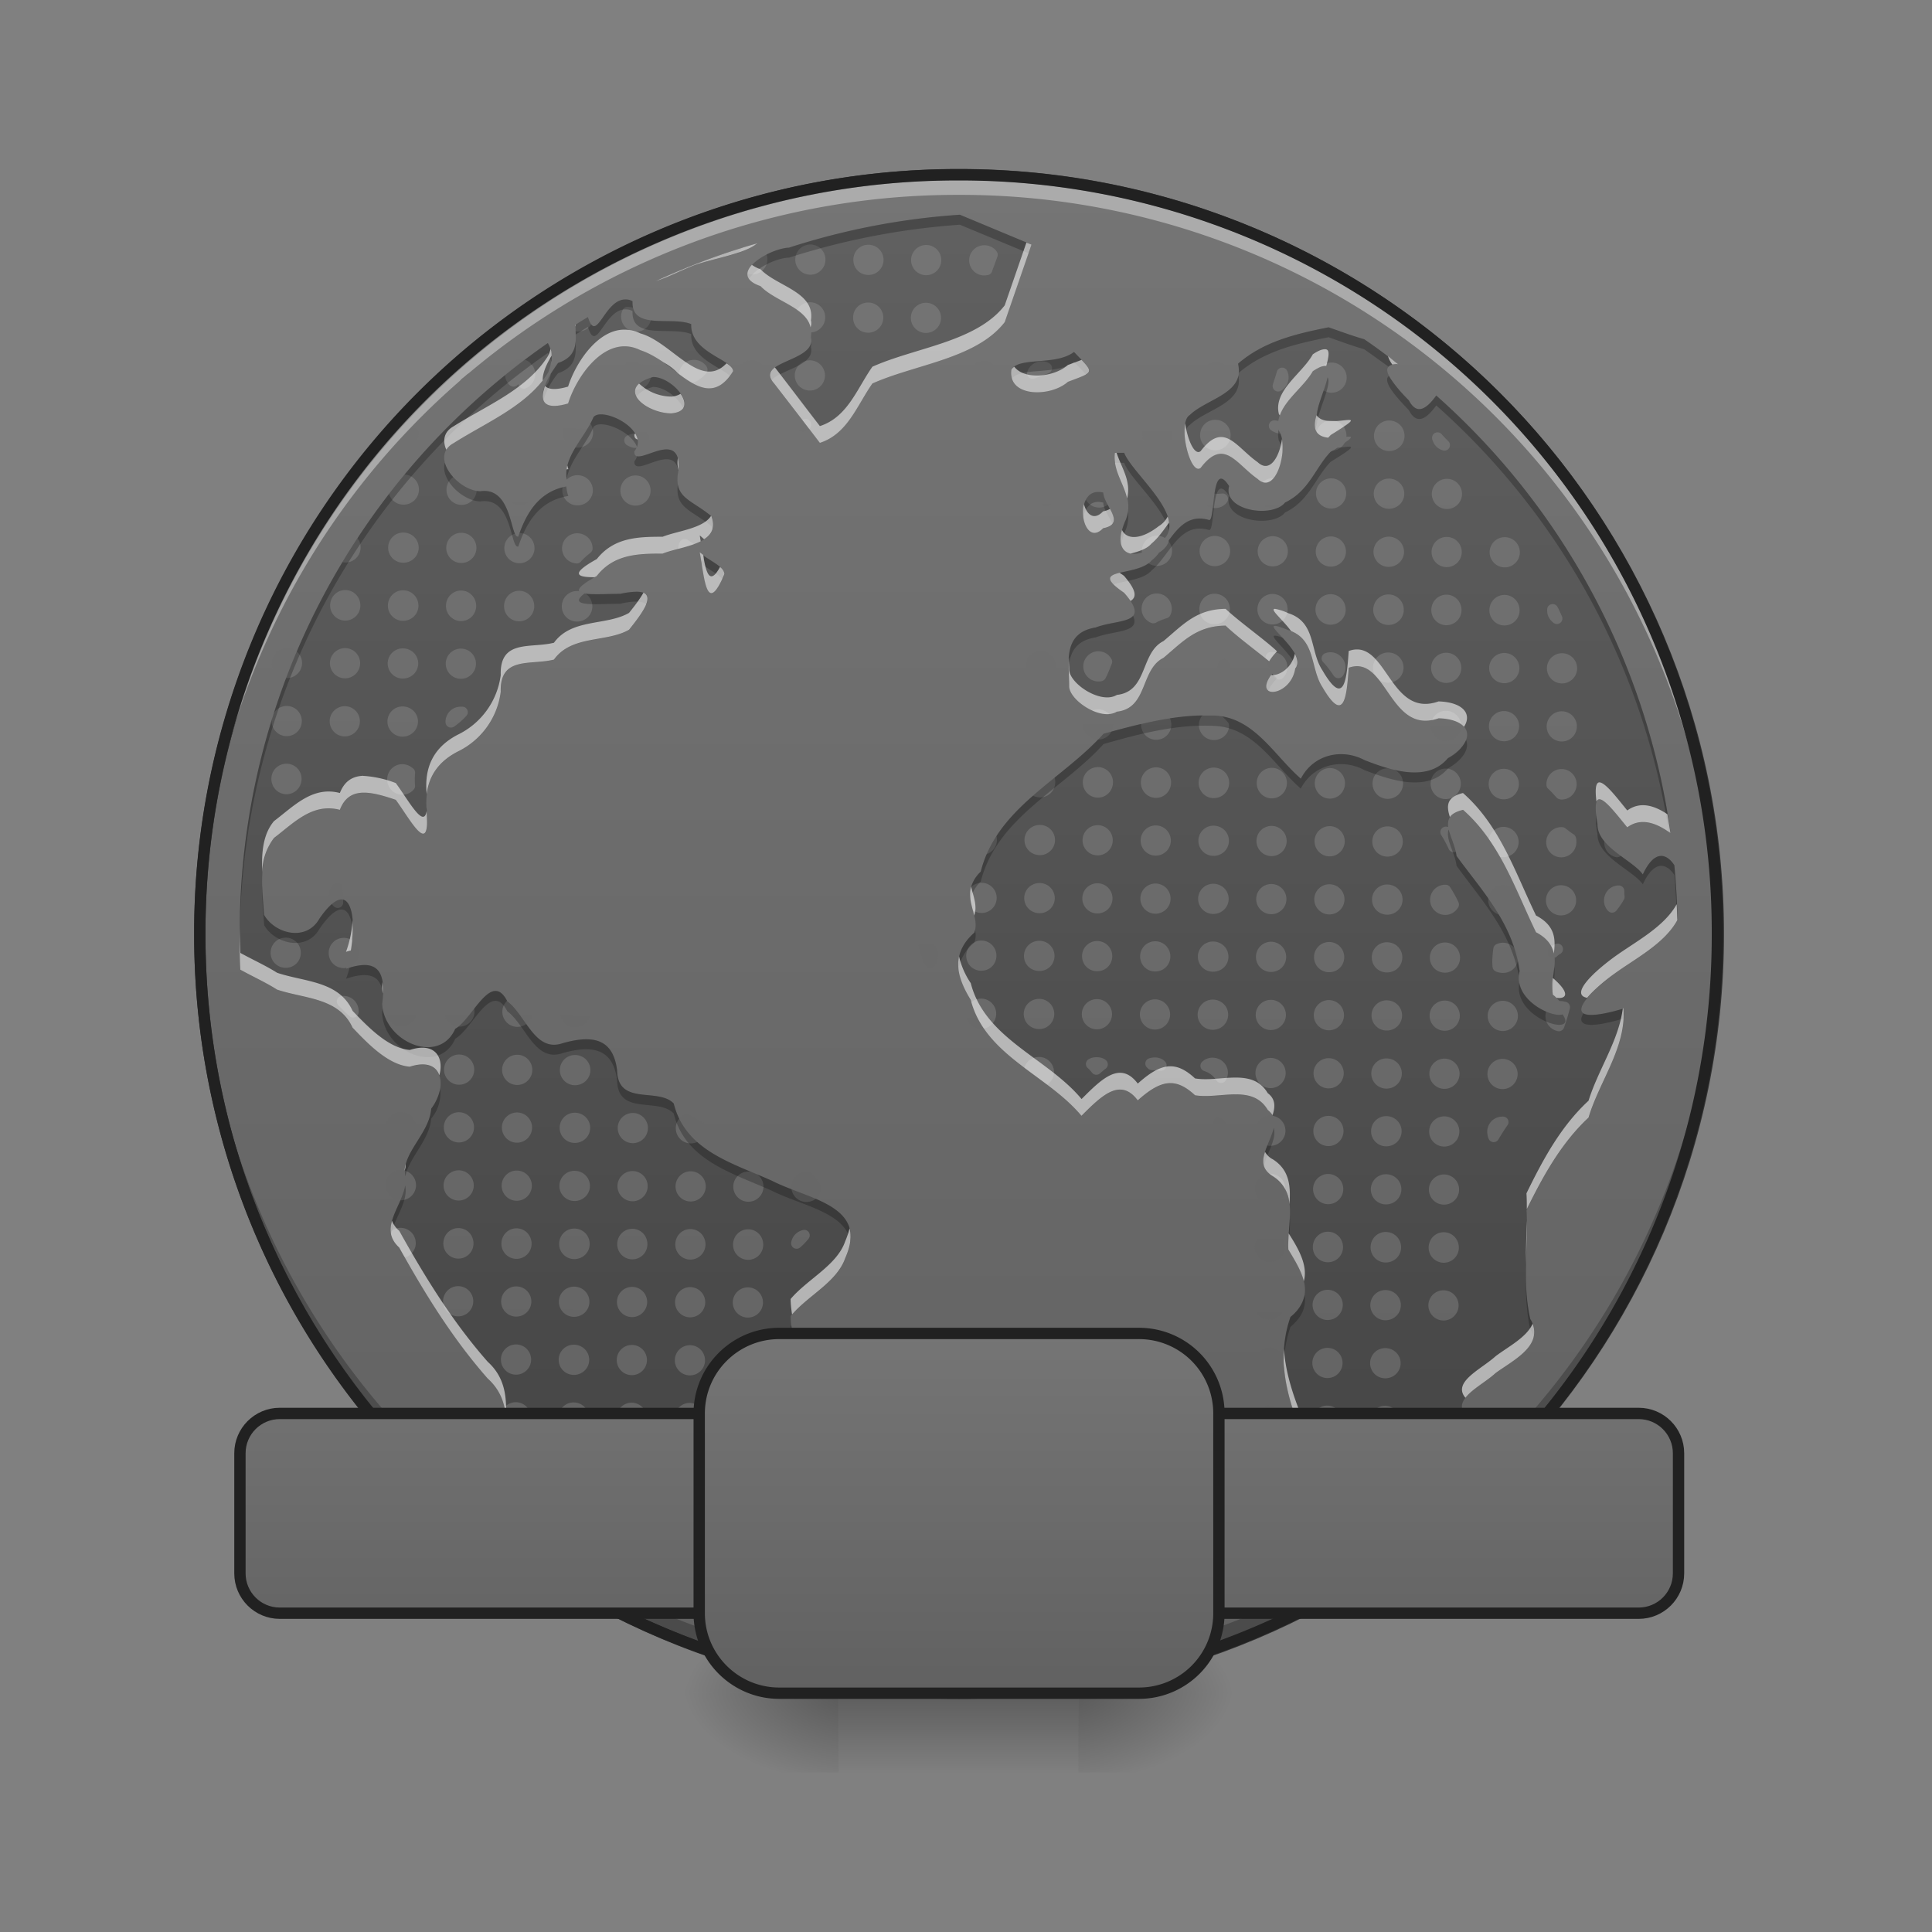 <svg xmlns="http://www.w3.org/2000/svg" xmlns:xlink="http://www.w3.org/1999/xlink" width="22pt" height="22pt" viewBox="0 0 22 22"><rect x="0" y="0" width="22" height="22" fill="#808080" stroke="none"/><defs><linearGradient id="e" gradientUnits="userSpaceOnUse" x1="254" y1="-168.667" x2="254" y2="233.5"><stop offset="0" stop-color="#757575"/><stop offset="1" stop-color="#616161"/></linearGradient><linearGradient id="b" gradientUnits="userSpaceOnUse" x1="255.634" y1="-173.526" x2="255.634" y2="233.754" gradientTransform="matrix(.042 0 0 .042 .068 9.354)"><stop offset="0" stop-color="#616161"/><stop offset="1" stop-color="#424242"/></linearGradient><clipPath id="a"><path d="M0 0h22v22H0z"/></clipPath><g id="f" clip-path="url(#a)"><path d="M10.93 2.445a8.048 8.048 0 0 0-1.946.375c-.226.008-.718.301-.324.438.188.195.625.258.574.582.07.281-.66.27-.418.527.172.223.348.45.52.676.316-.102.422-.426.598-.676.488-.219 1.183-.281 1.507-.699l.305-.883-.816-.34zm-2.305.325a7.881 7.881 0 0 0-1.156.43c.125-.036.246-.102.383-.157.175-.086.632-.14.773-.273zm-1.504.64c-.242 0-.328.52-.426.2-.05.03-.097.058-.144.09.008.175.039.35-.196.433-.175.226-.328.594.114.46.105-.331.441-.796.824-.605.383.106.742.75 1.055.239 0-.133-.489-.211-.477-.536-.219-.093-.684.075-.668-.261a.159.159 0 0 0-.082-.02zm8.008.317c-.371.074-.738.16-1.031.414.082.34-.356.398-.551.586-.14.082.004.699.125.601.265-.348.402-.047.648.125.22.203.36-.383.242-.547-.066-.265.266-.46.387-.68.367-.238.059.301.047.489-.187.555.824.015.156.43-.175.18-.242.445-.52.578-.144.18-.71.093-.636-.188-.207-.324-.156.39-.226.387-.34-.102-.442.281-.657.46-.168.192-.746.075-.312.368.316.363-.063.297-.324.395-.372.062-.309.382-.301.675.008.16.363.395.543.285.355-.039.265-.48.531-.613.223-.187.375-.363.707-.367.152.145.461.363.586.484-.348.375.156.344.207.004.168-.191-.563-.633-.078-.437.316.105.242.43.387.648.25.43.277.11.3-.219.434-.156.461.774 1.024.575.387.008.433.261.105.453-.234.281-.656.137-.949.023-.262-.14-.586-.062-.726.211-.31-.27-.528-.695-.981-.719-.426-.02-.855.094-1.266.207-.468.524-1.214.84-1.398 1.57-.27.27.008.481-.074.696-.262.23-.207.492-.04.766.165.636.872.851 1.262 1.32.227-.227.442-.441.641-.176.262-.234.43-.265.652-.058.282.047.653-.13.829.168.257.191-.266.566.058.754.3.19.156.543.176.835.168.266.312.528.023.766-.258.727.188 1.406.446 2.066.035.176.082.348.105.524a8.055 8.055 0 0 0 1.625-1.328.278.278 0 0 0-.07-.059c-.38-.222.039-.39.23-.562.2-.153.57-.317.395-.617-.094-.403-.02-.829-.043-1.239.187-.383.39-.758.707-1.054.125-.418.43-.797.398-1.243-.734.22-.511-.093-.105-.394.242-.176.574-.344.719-.613a8.375 8.375 0 0 0-.036-.625c-.093-.141-.23-.172-.359.105-.117-.164-.523-.316-.516-.574-.09-.516.141-.207.34.039.16-.117.336-.047.492.066a8.164 8.164 0 0 0-2.668-4.984c-.105.144-.218.234-.312.055-.203-.215-.371-.414-.121-.41a6.551 6.551 0 0 0-.387-.286c-.137-.039-.273-.09-.406-.136zm-8.89.18a8.155 8.155 0 0 0-3.509 6.726c0 .137 0 .277.008.41.14.078.29.145.418.227.313.105.703.09.86.433.171.18.406.426.652.445.379-.12.434.223.242.477-.02.281-.332.504-.297.75.07.277-.347.582-.066.832.293.527.61 1.04 1.008 1.492.25.219.218.52.191.817-.098.316.2.5.36.726-.004.008-.004.012-.008.016.425.312.886.582 1.37.808a.43.43 0 0 1 .356-.195c.223-.156.27-.508.426-.742-.004-.25-.164-.484.094-.758.207-.148.562-.101.636-.441.235-.266.02-.63.024-.946.191-.226.527-.382.621-.656.273-.601-.422-.672-.836-.883-.453-.203-.984-.343-1.117-.879-.176-.187-.637.032-.645-.379-.047-.378-.3-.398-.62-.308-.317.11-.419-.32-.63-.477-.183-.359-.394.2-.593.313-.184.418-.809.152-.832-.285.046-.348-.032-.528-.41-.399.144-.383.113-1.172-.305-.57-.149.266-.508.172-.63-.043-.019-.281-.073-.652.114-.875.227-.172.438-.402.75-.32.102-.266.34-.215.637-.114.172.235.394.664.351.125-.03-.312.086-.543.371-.683a.878.878 0 0 0 .473-.672c-.012-.41.34-.3.606-.367.203-.282.597-.192.855-.34.219-.274.375-.512-.101-.41-.293 0-.735.054-.266-.203.195-.247.465-.254.75-.254.215-.086.676-.11.555-.426-.247-.203-.446-.207-.372-.543.016-.484-.515.02-.507-.195.187-.246-.364-.516-.465-.391-.106.258-.395.484-.285.785-.32.05-.473.285-.57.574-.094.032-.063-.57-.434-.515-.258-.004-.582-.395-.305-.547.375-.238.84-.422 1.078-.805.055-.137.047-.25-.004-.336zm5.991.1c-.207.161-.628.052-.714.204-.04.316.449.312.644.137.317-.118.305-.094.07-.34zm-4.793.286c-.44.129-.082.418.208.414.343-.027.023-.414-.207-.414zm5.364.863h-.106c-.03.282.239.457.125.762-.175.387.075.504.375.266.399-.247-.3-.782-.394-1.028zm-.301.446c-.281.007-.168.656.063.414.265-.047.011-.254 0-.407-.024-.007-.043-.007-.063-.007zm-4.531.687c.054.285.074.738.281.25 0-.094-.207-.168-.281-.25zM2.387 9.215zm14.273.008c.422.37.594.902.832 1.394.356.184.145.469.192.711.496.43-.5.2-.38-.27-.077-.55-.429-.913-.718-1.312-.023-.207-.246-.45.074-.523zM6.254 17.918c.05.035.11.07.172.105-.059-.035-.117-.07-.172-.105zm0 0" fill="url(#b)"/></g><linearGradient id="g" gradientUnits="userSpaceOnUse" x1="880" y1="175.118" x2="880" y2="1695.118"><stop offset="0" stop-color="#757575"/><stop offset="1" stop-color="#616161"/></linearGradient><linearGradient id="h" gradientUnits="userSpaceOnUse" x1="1000" y1="1695.118" x2="1000" y2="175.118"><stop offset="0" stop-color="#616161"/><stop offset="1" stop-color="#757575"/></linearGradient><clipPath id="c"><path d="M0 0h22v22H0z"/></clipPath><g id="i" clip-path="url(#c)"><path d="M10.93 2.445a8.048 8.048 0 0 0-1.946.375c-.187.008-.554.207-.453.356.067-.121.309-.239.453-.242a8.24 8.24 0 0 1 1.946-.375l.78.324c.013-.031.024-.067.036-.098l-.816-.34zm-2.305.325a7.881 7.881 0 0 0-1.156.43c.125-.036.246-.102.383-.157.175-.086.632-.14.773-.273zm-1.504.64c-.242 0-.328.52-.426.2-.05.03-.097.058-.144.09.004.034.004.073.004.109.047-.028.093-.059.14-.086.098.32.184-.2.426-.2.027 0 .055.004.082.02-.016.336.45.168.668.262-.012.273.332.37.441.476.012-.02.024-.035.036-.054 0-.133-.489-.211-.477-.536-.219-.093-.684.075-.668-.261a.159.159 0 0 0-.082-.02zm8.008.317c-.371.074-.738.16-1.031.414.007.039.011.074.007.105.293-.25.657-.332 1.024-.406.133.047.27.098.406.137.094.066.184.132.277.199.016-.02.051-.031.11-.028a6.551 6.551 0 0 0-.387-.285c-.137-.039-.273-.09-.406-.136zm-8.574.16c-.008.105-.047.195-.2.246-.027.039-.054.082-.082.12a.632.632 0 0 1-.03.106c-.016.024-.032.047-.052.07a.244.244 0 0 0-.003.13.892.892 0 0 1 .167-.309c.204-.07.207-.21.2-.363zm2.683.004c-.023.218-.582.234-.449.437.098-.117.496-.164.445-.375.004-.023.004-.043.004-.062zm-3 .015a8.155 8.155 0 0 0-3.508 6.727v.062A8.159 8.159 0 0 1 6.238 4.02a.31.31 0 0 1 .04.105.331.331 0 0 0-.04-.219zm5.992.102c-.207.16-.628.05-.714.203a.212.212 0 0 0 .007.101c.102-.136.504-.035.707-.19.06.062.106.108.137.144.078-.047.024-.09-.137-.258zm1.872.27c-.047.222-.391.288-.555.449-.05.03-.067.128-.055.238.004-.059.024-.106.055-.125.191-.184.613-.242.555-.563zm1.714.003c-.074.059.063.219.227.39.094.18.207.09.312-.054a8.17 8.17 0 0 1 2.649 4.856.069.069 0 0 0 .02.015 8.164 8.164 0 0 0-2.669-4.984c-.105.144-.218.234-.312.055a1.387 1.387 0 0 1-.227-.278zm-8.379.012c-.195.055-.234.144-.19.227.026-.043.085-.086.19-.114.133 0 .293.13.344.242.074-.117-.164-.355-.343-.355zm7.68.004c-.027.129-.117.32-.12.418-.028.078-.032.133-.017.172.004-.02.008-.04.016-.059.008-.137.176-.46.121-.531zm-8.262.422c-.043-.004-.078.008-.097.031-.098.234-.344.445-.305.707.031-.21.223-.394.305-.594.078-.097.43.047.496.227.066-.184-.227-.363-.399-.371zm7.704.172a.288.288 0 0 0 .004.129.252.252 0 0 1 .039.128c.011-.097 0-.191-.04-.242 0-.004 0-.008-.003-.015zm.804.195c-.027 0-.078.008-.133.012-.023.015-.046.03-.078.047-.175.18-.242.445-.52.578-.144.18-.71.093-.636-.188-.207-.324-.156.39-.226.387-.223-.067-.344.07-.457.226-.012.055-.047.102-.114.145a.473.473 0 0 1-.086.09c-.144.168-.61.097-.43.273.098-.043.333-.047.43-.16.215-.18.317-.562.657-.46.07.003.02-.712.226-.388-.074.282.492.368.637.188.277-.133.344-.399.52-.578.23-.14.261-.172.21-.172zm-7.765.031c-.118-.004-.274.094-.344.078a.144.144 0 0 1-.031.059c-.004.2.449-.223.5.105.004-.007.004-.015.007-.023.004-.168-.054-.215-.132-.219zm5.203.04h-.106a.549.549 0 0 0 0 .113h.106c.066.18.453.507.508.77.07-.27-.43-.677-.508-.884zm-7.735.113c-.058.18.192.433.403.44.37-.058.34.544.433.513.098-.29.25-.524.57-.575a.393.393 0 0 1-.023-.109c-.304.059-.449.285-.547.57-.093.032-.062-.57-.433-.515-.168-.004-.36-.168-.403-.324zm2.653.246c-.035.27.152.289.383.476l.011.035a.224.224 0 0 0-.011-.148c-.192-.16-.356-.195-.383-.363zm4.781.086c-.137.003-.18.16-.164.289.016-.09.066-.172.164-.176.02 0 .04.004.063.008.003.078.074.168.105.246.066-.082-.098-.239-.105-.36-.024-.007-.043-.007-.063-.007zm.344.226a.437.437 0 0 1-.024.09c-.054.117-.066.21-.05.277a.697.697 0 0 1 .05-.164.42.42 0 0 0 .024-.203zm-4.875.461l.023.133c.067.058.184.113.235.172a.765.765 0 0 0 .023-.055c0-.094-.207-.168-.281-.25zm-.727.45a.904.904 0 0 0-.18.023c-.14 0-.312.011-.406-.004-.21.16.153.117.407.117.171-.04.261-.027.296.008.036-.09.016-.145-.117-.145zm5.66.273c-.058.074-.265.07-.425.133-.29.046-.317.257-.309.484.008-.18.066-.332.309-.371.218-.082.515-.051.425-.246zm1.618.226c-.082 0 .18.196.242.356.054-.09-.063-.23-.157-.332a.315.315 0 0 0-.085-.024zm-.032.434c-.074.101-.078.164-.047.191a.511.511 0 0 1 .102-.14l-.055-.051zm-.773.476c-.387 0-.777.106-1.149.207-.468.524-1.214.84-1.398 1.57a.362.362 0 0 0-.117.321.39.39 0 0 1 .117-.207c.184-.73.93-1.047 1.398-1.566.41-.118.84-.23 1.266-.207.453.023.672.445.98.714.141-.273.465-.351.727-.21.293.113.715.257.95-.02.179-.105.245-.23.206-.324a.435.435 0 0 1-.207.207c-.234.281-.656.137-.949.023-.262-.14-.586-.062-.726.211-.31-.27-.528-.695-.981-.719h-.117zm-8.86 1.047c0 .047 0 .098.004.153a.24.24 0 0 1 .004.05.803.803 0 0 0-.004-.164c0-.011 0-.027-.004-.039zm-2.468.02zm15.789.05a.747.747 0 0 0 .015.231c-.007.258.399.41.516.574.129-.277.266-.246.36-.105.015.172.023.344.03.52 0-.005 0-.005.005-.008a8.375 8.375 0 0 0-.036-.625c-.093-.141-.23-.172-.359.105-.117-.164-.523-.316-.516-.574-.007-.043-.015-.082-.015-.117zm-1.68.18c-.039.11.074.27.09.414.277.383.613.739.71 1.254 0-.015.005-.035.009-.054-.078-.551-.43-.914-.72-1.313-.01-.098-.065-.207-.089-.3zm-13.508.64c-.008.153.012.31.02.45.12.211.48.305.629.043.258-.375.367-.215.383.05.011-.327-.09-.589-.383-.167-.149.266-.508.172-.63-.043-.007-.102-.019-.215-.019-.332zm8.114.5a.114.114 0 0 1-.008.036c-.149.133-.196.274-.18.418a.505.505 0 0 1 .18-.305c.02-.05.02-.097.008-.148zm-6.954.403a.62.62 0 0 0-.168.032 1.169 1.169 0 0 1-.039.125c.29-.098.403-.016.418.183.016-.21-.039-.34-.21-.34zm13.551.016c-.008.098-.031.195-.02.289.009-.098.032-.195.02-.29zm-.398.187c-.078.41.687.63.492.36-.11.035-.445-.114-.492-.36zm-11.656.094c-.149-.004-.31.344-.461.43-.176.398-.754.176-.829-.23 0 .019-.003.038-.003.058.023.437.648.703.832.285.199-.113.41-.672.593-.312.211.156.313.586.63.476.32-.09.573-.066.62.309.008.41.47.191.645.379.133.535.664.675 1.117.879.332.168.844.246.895.582.058-.434-.532-.508-.895-.696-.453-.203-.984-.343-1.117-.879-.176-.187-.637.032-.645-.379-.047-.378-.3-.398-.62-.308-.317.11-.419-.32-.63-.477-.043-.082-.086-.117-.132-.117zm12.843.2c-.265.078-.406.085-.457.054-.078.129.02.188.457.059v.004a.587.587 0 0 0 0-.118zm-13.476.91a.544.544 0 0 1-.102.23c-.02.281-.332.504-.297.75 0 .008 0 .012.004.016.04-.207.274-.41.293-.653a.453.453 0 0 0 .102-.343zm9.492.449c-.031.14-.149.304-.11.433.028-.144.149-.308.11-.433zm-9.89.656c-.032.188-.2.383-.16.559.034-.184.198-.375.16-.559zm10.073.36c-.003.12-.023.25-.015.367.004-.125.023-.25.015-.368zm2.7.027c-.004 0-.004.004-.004.008 0 .043.004.09.004.136v-.144zm-.012.675c0 .192.008.387.05.575.02.031.032.062.04.09a.262.262 0 0 0-.04-.207 2.214 2.214 0 0 1-.05-.457zm-2.52.184a.422.422 0 0 1-.16.25 1.4 1.4 0 0 0-.074.516 1.35 1.35 0 0 1 .074-.403c.14-.117.18-.238.16-.363zm-5.843.348c-.004 0-.004.004-.008.004-.004.183.07.386.082.574.016-.184-.055-.387-.074-.578zm7.652.98c-.035.074-.012.153.137.238.004.004.008.004.012.008.019-.02.039-.039.058-.062a.278.278 0 0 0-.07-.059.333.333 0 0 1-.137-.125zm-10.902.215c0 .074-.008.152-.016.227a.417.417 0 0 0-.016.18.409.409 0 0 1 .016-.067c.012-.113.02-.23.016-.34zm2.437.488c-.011.121.024.243.043.364 0-.004.004-.008.008-.012-.004-.121-.04-.234-.05-.352zm-1.945 1.141c.05.035.11.07.172.105-.059-.035-.117-.07-.172-.105zm0 0" fill-opacity=".235"/></g><clipPath id="d"><path d="M0 0h22v22H0z"/></clipPath><g id="j" clip-path="url(#d)"><path d="M11.688 2.762l-.247.715c-.324.418-1.02.48-1.507.699-.176.25-.282.574-.598.676-.172-.223-.34-.446-.512-.668-.062.046-.082.101-.008.183.172.223.348.45.52.676.316-.102.422-.426.598-.676.488-.219 1.183-.281 1.507-.699l.305-.883-.059-.023zm-3.063.008a7.881 7.881 0 0 0-1.156.43c.125-.036.246-.102.383-.157.168-.082.59-.137.753-.258.004-.004.008-.004.012-.008l.008-.007zm-.063.246c-.078.086-.082.18.098.242.164.172.52.242.57.469a.132.132 0 0 0 .004-.079c.051-.324-.386-.386-.574-.582a.378.378 0 0 1-.098-.05zm-2.007.68s-.004 0-.004.003v.02c.004-.008.004-.016.004-.024zm.562.058c-.304-.008-.558.367-.648.648-.145.043-.227.032-.262-.007-.062.16-.027.285.262.199.105-.332.441-.797.824-.606.09.028.18.082.266.14a.618.618 0 0 1 .16.122c.222.168.433.293.629-.023 0-.032-.032-.063-.075-.09-.296.312-.625-.242-.98-.34a.416.416 0 0 0-.176-.043zm-.847.219a.46.46 0 0 1-.028.078c-.238.383-.703.566-1.078.804-.113.063-.125.168-.082.266a.22.22 0 0 1 .082-.074c.344-.219.766-.395 1.016-.715-.004-.074.039-.18.101-.281a.27.27 0 0 0-.011-.078zm8.816.004c-.031 0-.074.015-.137.058-.12.219-.453.414-.386.68.003.004.007.012.011.015.063-.183.281-.335.375-.503.078-.051.125-.067.153-.059.03-.11.046-.195-.016-.191zm.719.078a.335.335 0 0 0 .05.097c.02-.004.04-.007.067-.004-.04-.03-.078-.062-.117-.093zm-3.489.043c-.039.015-.09.035-.156.058-.156.14-.496.172-.61.02a.1.1 0 0 0-.034.035c-.04.316.449.312.644.137.27-.102.3-.098.156-.25zm-5.039.27c-.16.144.13.339.368.339.175-.016.175-.121.105-.223a.225.225 0 0 1-.105.032.543.543 0 0 1-.368-.149zm7.715.359c-.062.191.028.246.133.257.008-.011.02-.02.027-.03.551-.34-.043-.036-.16-.227zm-1.496.093c-.039.192.078.586.176.508.265-.348.402-.047.648.125.188.176.32-.23.278-.453-.028.2-.137.395-.278.262-.246-.172-.383-.473-.648-.125-.07.058-.152-.137-.176-.317zm-6.262.117l-.011.012c0 .035.015.051.039.055-.008-.024-.016-.047-.028-.066zm5.461.22c-.023.198.102.343.14.519.048-.203-.065-.348-.12-.52zm-4.976.058a.327.327 0 0 0 .008.14.506.506 0 0 0-.008-.14zM6.46 5.3a.196.196 0 0 0-.008.047c.004-.004.012-.004.02-.004L6.46 5.3zm5.883.441c-.047.176.058.442.219.274.164-.032.132-.118.078-.22a.256.256 0 0 1-.079.028c-.105.11-.187.035-.218-.082zm-4.246.133c-.09.145-.387.172-.551.238-.285 0-.555.008-.75.254-.317.176-.215.207-.027.207.007-.004.02-.008.027-.015.195-.247.465-.254.75-.254.117-.047.305-.075.433-.14l-.011-.067c.015.011.031.027.05.043.086-.055.13-.137.083-.262l-.004-.004zm5.199.008a.267.267 0 0 1-.102.11c-.195.152-.363.16-.418.042-.043.156.004.25.098.27.09-.024.184-.051.238-.114.075-.062.137-.152.2-.238a.228.228 0 0 0-.016-.07zm-5.328.406c.054.285.074.738.281.25 0-.027-.02-.059-.05-.082-.118.219-.16.063-.192-.137-.016-.011-.028-.023-.04-.03zm4.781.234c-.125.032-.18.07.05.227.032.035.055.066.075.094.07-.043.07-.117-.074-.285-.02-.016-.035-.024-.051-.036zm-5.422.227c-.039.07-.098.148-.164.23-.258.149-.652.06-.855.34-.266.067-.618-.043-.606.367a.878.878 0 0 1-.473.672c-.285.141-.402.371-.37.684.027-.219.148-.383.37-.492a.878.878 0 0 0 .473-.672c-.012-.41.34-.3.606-.367.203-.282.597-.192.855-.34.156-.195.281-.371.164-.422zm6.629.184c-.332.003-.484.18-.707.367-.266.133-.176.574-.531.613-.18.11-.535-.125-.543-.285 0-.047-.004-.098-.004-.145-.008.106.004.223.004.336.008.16.363.395.543.285.355-.039.265-.48.531-.613.223-.187.375-.363.707-.367.121.117.348.285.496.406a.621.621 0 0 1 .09-.113c-.125-.121-.434-.34-.586-.484zm.563 0c-.067 0 .085.12.183.253.281.114.219.426.356.637.25.43.277.11.3-.219.434-.156.461.774 1.024.575.144.004.242.043.289.097.094-.144-.008-.28-.29-.289-.562.2-.589-.73-1.023-.574-.023.328-.05.649-.3.219-.145-.219-.07-.547-.387-.649a.615.615 0 0 0-.152-.05zm.226.511c-.035.168-.184.254-.27.242-.206.29.227.243.274-.074.04-.047.027-.105-.004-.168zm-10.61 1.39c-.116.005-.21.056-.265.196-.312-.082-.523.149-.75.32-.129.153-.144.372-.133.586a.648.648 0 0 1 .133-.394c.227-.172.438-.402.75-.32.102-.266.34-.215.637-.114.172.235.394.664.351.125-.03.211-.207-.12-.351-.316a1.233 1.233 0 0 0-.371-.082zm14.075.075c-.035.004-.05.063-.031.219.043-.102.203.113.351.293.16-.117.336-.047.492.066-.011-.074-.023-.144-.035-.215-.144-.097-.308-.152-.457-.043-.12-.148-.254-.324-.32-.32zm-1.55.121c-.196.047-.188.153-.15.274.024-.035.071-.063.15-.082.421.37.593.902.831 1.394.133.07.184.153.203.242.02-.16.02-.316-.203-.433-.238-.492-.41-1.024-.832-1.395zm-14.274.184zm8.672.883c-.032.117.011.222.035.328.039-.106-.008-.215-.035-.328zm8.035.199c-.145.262-.469.426-.711.601-.293.215-.488.434-.309.465.07-.082.18-.18.309-.273.242-.176.574-.344.719-.613-.004-.059-.004-.122-.008-.18zm-15.078.18a1.274 1.274 0 0 1-.075.363c.02-.008.04-.012.055-.016.02-.117.027-.242.02-.347zm-1.286.07v.086c0 .137 0 .277.008.41.14.078.29.145.418.227.313.105.703.09.86.433.171.18.406.426.652.445.191-.062.3-.007.336.098.055-.203-.047-.383-.336-.289-.246-.02-.48-.266-.652-.445-.157-.344-.547-.328-.86-.434-.129-.082-.277-.148-.418-.226a7.93 7.93 0 0 1-.008-.305zm8.192.344c-.035.156.027.324.133.496.164.636.87.851 1.261 1.32.227-.227.442-.441.641-.176.262-.234.43-.265.652-.058.282.047.653-.13.829.168a.25.25 0 0 1 .054.058c.031-.094.035-.183-.055-.25-.175-.297-.546-.12-.828-.168-.222-.207-.39-.176-.652.059-.2-.266-.414-.05-.64.176-.391-.47-1.098-.684-1.262-1.32a.895.895 0 0 1-.133-.305zm6.762.242a.655.655 0 0 0 0 .195.352.352 0 0 1 .039.035c.117.016.164-.05-.04-.226v-.004zm-13.329.05c0 .016-.003.036-.003.055 0 .028.003.051.007.078a.488.488 0 0 0-.004-.132zm14.133.301h-.008c-.046.368-.28.696-.39 1.051-.317.293-.52.672-.707 1.055.004.058.004.12.004.18.187-.38.39-.75.703-1.043.125-.418.43-.797.398-1.243zm-4.082 1.633c-.035.106-.035.203.09.278a.396.396 0 0 1 .188.32c.015-.2.004-.39-.188-.512a.213.213 0 0 1-.09-.086zm-9.785.14a.265.265 0 0 0-.012.075.227.227 0 0 0 .012-.074zm12.766.626c-.004.172-.012.344-.008.515 0-.171.012-.347.008-.515zm-12.922.02c-.031.105-.024.206.082.304.293.527.61 1.04 1.008 1.492.14.125.195.278.207.442.011-.235-.012-.457-.207-.633-.399-.453-.715-.965-1.008-1.492a.27.27 0 0 1-.082-.114zm5.21.085a.957.957 0 0 1-.05.149c-.094.273-.43.43-.621.656 0 .059.008.117.016.176.19-.219.511-.371.605-.64.063-.142.074-.25.05-.34zm5 .059c-.003.062-.007.125-.003.183.074.122.148.243.176.36.047-.176-.055-.36-.172-.543zm2.778 1.027c-.066.156-.285.266-.422.371-.164.149-.496.293-.343.473.074-.098.242-.188.343-.281.188-.14.524-.297.422-.563zm-2.832.285c-.039.59.305 1.157.52 1.704.035.175.082.347.105.523a8.055 8.055 0 0 0 1.625-1.328.278.278 0 0 0-.07-.059l-.035-.023a8.034 8.034 0 0 1-1.52 1.219c-.023-.176-.07-.348-.105-.524-.192-.488-.485-.988-.52-1.512zm-5.539.157a.429.429 0 0 1-.102.222c-.074.34-.43.293-.636.442a.489.489 0 0 0-.14.449.487.487 0 0 1 .14-.258c.207-.148.562-.101.636-.441.11-.121.122-.266.102-.414zm-3.344 1.027c-.074.297.211.477.367.7-.003.007-.003.01-.007.015.425.312.886.582 1.37.808a.43.43 0 0 1 .356-.195c.223-.156.27-.508.426-.742 0-.055-.012-.11-.02-.164-.14.234-.19.566-.406.715a.43.43 0 0 0-.355.195 8.157 8.157 0 0 1-1.371-.809c.004-.003.004-.007.007-.015-.12-.172-.316-.317-.367-.508zm.516 1.375c.05.035.11.07.172.105-.059-.035-.117-.07-.172-.105zm0 0" fill="#fff" fill-opacity=".588"/></g><radialGradient id="k" gradientUnits="userSpaceOnUse" cx="450.909" cy="189.579" fx="450.909" fy="189.579" r="21.167" gradientTransform="matrix(0 -.054 -.097 0 30.382 43.722)"><stop offset="0" stop-opacity=".314"/><stop offset=".222" stop-opacity=".275"/><stop offset="1" stop-opacity="0"/></radialGradient><radialGradient id="l" gradientUnits="userSpaceOnUse" cx="450.909" cy="189.579" fx="450.909" fy="189.579" r="21.167" gradientTransform="matrix(0 .054 .097 0 -8.552 -5.175)"><stop offset="0" stop-opacity=".314"/><stop offset=".222" stop-opacity=".275"/><stop offset="1" stop-opacity="0"/></radialGradient><radialGradient id="m" gradientUnits="userSpaceOnUse" cx="450.909" cy="189.579" fx="450.909" fy="189.579" r="21.167" gradientTransform="matrix(0 -.054 .097 0 -8.552 43.722)"><stop offset="0" stop-opacity=".314"/><stop offset=".222" stop-opacity=".275"/><stop offset="1" stop-opacity="0"/></radialGradient><radialGradient id="n" gradientUnits="userSpaceOnUse" cx="450.909" cy="189.579" fx="450.909" fy="189.579" r="21.167" gradientTransform="matrix(0 .054 -.097 0 30.382 -5.175)"><stop offset="0" stop-opacity=".314"/><stop offset=".222" stop-opacity=".275"/><stop offset="1" stop-opacity="0"/></radialGradient><linearGradient id="o" gradientUnits="userSpaceOnUse" x1="255.323" y1="233.5" x2="255.323" y2="254.667" gradientTransform="matrix(.009 0 0 .043 8.229 9.24)"><stop offset="0" stop-opacity=".275"/><stop offset="1" stop-opacity="0"/></linearGradient><linearGradient id="p" gradientUnits="userSpaceOnUse" x1="254" y1="233.5" x2="254" y2="138.25"><stop offset="0" stop-color="#616161"/><stop offset="1" stop-color="#757575"/></linearGradient><linearGradient id="q" gradientUnits="userSpaceOnUse" x1="254" y1="233.5" x2="254" y2="138.25" gradientTransform="translate(-5.292)"><stop offset="0" stop-color="#616161"/><stop offset="1" stop-color="#757575"/></linearGradient></defs><path d="M253.976-168.64c111.08 0 201.071 89.99 201.071 201.07 0 111.081-89.991 201.073-201.071 201.073-110.99 0-201.072-89.992-201.072-201.072s90.082-201.072 201.072-201.072zm0 0" transform="matrix(.043 0 0 .043 0 9.24)" fill="url(#e)" stroke-width="3" stroke-linecap="round" stroke="#333"/><use xlink:href="#f"/><path d="M10.914 2.047a8.624 8.624 0 0 0-8.64 8.64v.086a8.623 8.623 0 0 1 8.64-8.554 8.618 8.618 0 0 1 8.64 8.554v-.085a8.621 8.621 0 0 0-8.64-8.641zm0 0" fill="#fff" fill-opacity=".392"/><path d="M779.883 255.266c-5.497 0-9.964 4.466-9.964 9.963 0 5.497 4.467 9.963 9.964 9.963 5.497 0 9.963-4.466 9.963-9.963 0-5.497-4.466-9.963-9.963-9.963zm60.123 0c-5.497 0-9.964 4.466-9.964 9.963 0 5.497 4.467 9.963 9.964 9.963 5.497 0 9.963-4.466 9.963-9.963 0-5.497-4.466-9.963-9.963-9.963zm60.123 0c-5.84 0-9.963 4.466-9.963 9.963 0 5.497 4.122 9.963 9.963 9.963 5.497 0 9.963-4.466 9.963-9.963 0-5.497-4.466-9.963-9.963-9.963zm59.78 0c-5.498 0-9.964 4.466-9.964 9.963 0 5.497 4.466 9.963 9.963 9.963 5.497 0 9.964-4.466 9.964-9.963 0-5.497-4.467-9.963-9.964-9.963zm60.122 0c-5.496 0-9.963 4.466-9.963 9.963 0 5.497 4.467 9.963 9.963 9.963 1.031 0 2.062-.344 2.749-.344 1.718-5.153 3.78-10.306 5.497-15.46-2.061-2.748-4.81-4.122-8.246-4.122zm-298.554 0c-3.092 1.03-5.84 2.06-8.932 3.092-.687 1.03-1.375 1.717-1.718 2.748 4.81-1.374 9.963-2.748 15.117-4.123-1.375-.687-2.749-1.374-4.467-1.717zm118.529 59.78c-5.497 0-9.964 4.465-9.964 9.962s4.467 9.964 9.964 9.964c5.497 0 9.963-4.467 9.963-9.964 0-5.497-4.466-9.963-9.963-9.963zm60.123 0c-5.84 0-9.963 4.465-9.963 9.962s4.122 9.964 9.963 9.964c5.497 0 9.963-4.467 9.963-9.964 0-5.497-4.466-9.963-9.963-9.963zm59.78 0c-5.498 0-9.964 4.465-9.964 9.962s4.466 9.964 9.963 9.964c5.497 0 9.964-4.467 9.964-9.964 0-5.497-4.467-9.963-9.964-9.963zm-355.242 1.373c-5.84 8.246-9.964 15.117-14.086 5.84-.344.688-.687 1.719-.687 2.75 0 5.496 4.466 9.963 9.963 9.963 5.84 0 10.307-4.467 10.307-9.964 0-3.779-2.405-6.87-5.497-8.589zm46.38 4.123c-.687 1.374-1.03 3.092-1.03 4.466 0 5.497 4.466 9.964 9.963 9.964 5.497 0 9.963-4.467 9.963-9.964 0-1.03-.343-2.405-.687-3.435-6.184 0-12.712 0-18.209-1.03zm678.533 7.215c-5.84 1.374-11.681 2.405-17.178 3.779 1.717 2.061 4.466 3.436 7.558 3.436 4.466 0 8.589-2.749 9.62-7.215zm-789.503 47.411c-5.497 0-9.963 4.466-9.963 9.963 0 2.749 1.03 5.497 3.092 7.215a91.75 91.75 0 0 0 13.055-15.116c-1.717-1.375-3.779-2.062-6.184-2.062zm180.026 0c-5.497 0-9.963 4.466-9.963 9.963 0 1.375 0 2.749.687 3.78 5.84 0 12.025-2.749 17.522-9.277-1.718-2.748-4.81-4.466-8.246-4.466zm59.78 0c-3.092 0-5.84 1.374-7.902 3.78.687 1.717 2.061 3.091 3.435 5.153l8.246 10.307c3.779-1.375 6.184-5.154 6.184-9.277 0-5.497-4.466-9.963-9.963-9.963zm60.123 0c-5.497 0-9.964 4.466-9.964 9.963 0 5.497 4.467 9.964 9.964 9.964 5.497 0 9.963-4.467 9.963-9.964 0-5.497-4.466-9.963-9.963-9.963zm180.025 0c-2.748 0-5.153 1.03-6.87 2.749 1.717 7.214 7.214 11.337 14.429 13.399 1.718-1.718 2.405-3.78 2.405-6.185 0-5.497-4.467-9.963-9.964-9.963zm60.124 0c-4.467 0-8.246 2.749-9.62 6.871 6.184-2.405 11.337-4.122 14.43-5.497-1.375-1.03-3.093-1.374-4.81-1.374zm179.682 0c-5.497 0-9.963 4.466-9.963 9.963 0 5.497 4.466 9.964 9.963 9.964 5.84 0 10.307-4.467 10.307-9.964 0-5.497-4.467-9.963-10.307-9.963zm120.246 0c-5.497 0-9.963 4.466-9.963 9.963 0 5.497 4.466 9.964 9.963 9.964 5.497 0 9.963-4.467 9.963-9.964 0-5.497-4.466-9.963-9.963-9.963zm-725.944 2.405h-.687c-2.061 1.718-3.435 4.466-3.435 7.558 0 5.497 4.466 9.964 9.963 9.964 5.497 0 9.963-4.467 9.963-9.964 0-.687 0-1.717-.343-2.404-4.81-3.093-10.307-5.154-15.46-5.154zm-105.473 2.405c-2.748 5.153-4.466 10.307-4.81 14.43 3.436-1.375 6.185-5.154 6.185-9.277 0-2.06-.688-3.779-1.375-5.153zm780.226.687c-1.03 4.123-2.748 8.59-4.122 13.399 3.092-1.718 5.153-5.153 5.153-8.933 0-1.717-.343-3.092-1.03-4.466zm-840.005 9.276c-1.718 1.375-3.436 3.092-5.497 4.467 2.405-.688 4.123-2.405 5.497-4.467zm110.97 45.007c-5.497 0-9.963 4.466-9.963 10.307 0 5.497 4.466 9.963 9.963 9.963 5.84 0 10.307-4.466 10.307-9.963 0-5.841-4.467-10.307-10.307-10.307zm600.2 0c-5.497 0-9.963 4.466-9.963 10.307 0 5.497 4.466 9.963 9.963 9.963 5.497 0 9.964-4.466 9.964-9.963 0-5.841-4.467-10.307-9.964-10.307zm59.78 0c-5.497 0-9.963 4.466-9.963 10.307 0 5.497 4.466 9.963 9.963 9.963 5.84 0 10.307-4.466 10.307-9.963 0-5.841-4.467-10.307-10.307-10.307zm120.246 0c-5.497 0-9.963 4.466-9.963 10.307 0 5.497 4.466 9.963 9.963 9.963 5.497 0 9.963-4.466 9.963-9.963 0-5.841-4.466-10.307-9.963-10.307zm59.78 0c-5.497 0-9.964 4.466-9.964 10.307 0 5.497 4.467 9.963 9.964 9.963 5.84 0 10.306-4.466 10.306-9.963 0-5.841-4.466-10.307-10.306-10.307zm-118.872.343c1.717 1.031 3.779 2.062 5.84 2.405-1.718-1.374-3.435-2.405-5.84-2.405zm-485.108.687l-3.092 2.062 3.092-2.062zm654.14 10.994c1.03 3.78 3.435 6.528 7.214 7.559-2.405-2.405-4.81-4.81-7.215-7.559zm-1060.229 0c-2.405 2.749-4.466 5.154-6.87 7.559 3.435-1.031 6.183-3.78 6.87-7.559zm238.431 3.092c-4.466 0-9.62 1.375-14.43 3.092 1.719 1.031 3.78 2.062 6.185 2.062 3.78 0 6.871-2.062 8.589-5.154h-.344zm-248.394 45.007c-5.497 0-9.963 4.466-9.963 9.963 0 5.497 4.466 9.963 9.963 9.963 5.84 0 10.307-4.466 10.307-9.963 0-5.497-4.466-9.963-10.307-9.963zm60.123 0c-5.497 0-9.963 4.466-9.963 9.963 0 5.497 4.466 9.963 9.963 9.963 5.497 0 9.963-4.466 9.963-9.963 0-5.497-4.466-9.963-9.963-9.963zm119.903 0c-5.497 0-9.963 4.466-9.963 9.963 0 5.497 4.466 9.963 9.963 9.963 5.84 0 10.307-4.466 10.307-9.963 0-5.497-4.467-9.963-10.307-9.963zm60.123 0c-5.497 0-9.963 4.466-9.963 9.963 0 5.497 4.466 9.963 9.963 9.963 5.497 0 9.963-4.466 9.963-9.963 0-5.497-4.466-9.963-9.963-9.963zm479.954 0c-5.497 0-9.963 4.466-9.963 9.963 0 5.497 4.466 9.963 9.963 9.963 5.497 0 9.963-4.466 9.963-9.963 0-5.497-4.466-9.963-9.963-9.963zm180.026 0c-5.497 0-9.963 4.466-9.963 9.963 0 5.497 4.466 9.963 9.963 9.963 5.497 0 9.963-4.466 9.963-9.963 0-5.497-4.466-9.963-9.963-9.963zm60.123 0c-5.497 0-9.963 4.466-9.963 9.963 0 5.497 4.466 9.963 9.963 9.963 5.497 0 9.963-4.466 9.963-9.963 0-5.497-4.466-9.963-9.963-9.963zm59.78 0c-5.497 0-9.964 4.466-9.964 9.963 0 5.497 4.467 9.963 9.964 9.963 5.84 0 10.306-4.466 10.306-9.963 0-5.497-4.466-9.963-10.306-9.963zm60.123 0c-5.497 0-9.964 4.466-9.964 9.963 0 5.497 4.467 9.963 9.964 9.963 5.497 0 9.963-4.466 9.963-9.963 0-5.497-4.466-9.963-9.963-9.963zm-954.755 1.374c-5.497 4.123-9.62 8.933-13.4 14.43 1.719 2.405 4.81 4.122 8.246 4.122 5.497 0 9.964-4.466 9.964-9.963 0-3.435-2.062-6.871-4.81-8.589zm542.825 2.749c-2.404 4.122-3.435 9.62-3.435 14.773 3.092-1.718 5.497-5.154 5.497-8.933a9.33 9.33 0 0 0-2.062-5.84zm163.192 10.994c1.718 3.092 5.153 4.81 8.589 4.81 3.435 0 6.184-1.375 7.902-3.78-5.154.687-10.994.344-16.491-1.03zm-891.196 45.006c-5.497 0-9.964 4.466-9.964 9.963 0 5.497 4.467 9.963 9.964 9.963 5.497 0 9.963-4.466 9.963-9.963 0-5.497-4.466-9.963-9.963-9.963zm59.78 0c-5.498 0-9.964 4.466-9.964 9.963 0 5.497 4.466 9.963 9.963 9.963 5.84 0 10.307-4.466 10.307-9.963 0-5.497-4.466-9.963-10.307-9.963zm60.122 0c-5.497 0-9.963 4.466-9.963 9.963 0 5.497 4.466 9.963 9.963 9.963 5.497 0 9.963-4.466 9.963-9.963 0-5.497-4.466-9.963-9.963-9.963zm60.123 0c-5.497 0-9.963 4.466-9.963 9.963 0 5.497 4.466 9.963 9.963 9.963 5.497 0 9.964-4.466 9.964-9.963 0-5.497-4.467-9.963-9.964-9.963zm59.78 0c-5.497 0-9.963 4.466-9.963 9.963 0 5.154 4.122 9.62 9.62 9.963 3.091-3.779 6.87-6.87 10.306-9.62l.344-.343c0-5.497-4.467-9.963-10.307-9.963zm600.2 0c-5.497 0-9.963 4.466-9.963 9.963 0 5.497 4.466 9.963 9.963 9.963 5.497 0 9.964-4.466 9.964-9.963 0-5.497-4.467-9.963-9.964-9.963zm59.78 0c-5.497 0-9.963 4.466-9.963 9.963 0 5.497 4.466 9.963 9.963 9.963 5.84 0 10.307-4.466 10.307-9.963 0-5.497-4.467-9.963-10.307-9.963zm60.123 0c-5.497 0-9.963 4.466-9.963 9.963 0 5.497 4.466 9.963 9.963 9.963 5.497 0 9.963-4.466 9.963-9.963 0-5.497-4.466-9.963-9.963-9.963zm60.123 0c-5.497 0-9.963 4.466-9.963 9.963 0 5.497 4.466 9.963 9.963 9.963 5.497 0 9.963-4.466 9.963-9.963 0-5.497-4.466-9.963-9.963-9.963zm59.78 0c-5.497 0-9.964 4.466-9.964 9.963 0 5.497 4.467 9.963 9.964 9.963 5.84 0 10.306-4.466 10.306-9.963 0-5.497-4.466-9.963-10.306-9.963zm60.123 0c-5.497 0-9.964 4.466-9.964 9.963 0 5.497 4.467 9.963 9.964 9.963 5.497 0 9.963-4.466 9.963-9.963 0-5.497-4.466-9.963-9.963-9.963zm60.123 0c-5.497 0-9.963 4.466-9.963 9.963 0 5.497 4.466 9.963 9.963 9.963 5.497 0 9.963-4.466 9.963-9.963 0-5.497-4.466-9.963-9.963-9.963zm-848.939 5.497c-.687 1.374-1.03 2.748-1.03 4.466 0 5.497 4.466 9.963 9.963 9.963 2.061 0 3.78-.687 5.497-1.717-1.374-4.467-8.245-8.59-14.43-12.712zm438.727 3.78c-4.81 3.435-11.337 5.153-17.865 6.87 2.062 2.405 4.81 3.78 7.902 3.78 5.497 0 9.963-4.467 9.963-9.964v-.687zm-789.845 50.503c-5.497 0-9.964 4.466-9.964 10.306 0 5.497 4.467 9.964 9.964 9.964 5.497 0 9.963-4.467 9.963-9.964 0-5.84-4.466-10.306-9.963-10.306zm59.78 0c-5.498 0-9.964 4.466-9.964 10.306 0 5.497 4.466 9.964 9.963 9.964 5.84 0 10.307-4.467 10.307-9.964 0-5.84-4.466-10.306-10.307-10.306zm60.122 0c-5.497 0-9.963 4.466-9.963 10.306 0 5.497 4.466 9.964 9.963 9.964 5.497 0 9.963-4.467 9.963-9.964 0-5.84-4.466-10.306-9.963-10.306zm60.123 0c-5.497 0-9.963 4.466-9.963 10.306 0 5.497 4.466 9.964 9.963 9.964 5.497 0 9.964-4.467 9.964-9.964 0-5.84-4.467-10.306-9.964-10.306zm59.78 0c-5.497 0-9.963 4.466-9.963 10.306 0 5.497 4.466 9.964 9.963 9.964 5.84 0 10.307-4.467 10.307-9.964 0-5.84-4.467-10.306-10.307-10.306zm540.077 0c-1.718 0-3.435.687-5.153 1.374-.687 1.03-1.375 1.718-2.405 2.405-1.374 1.717-2.405 4.122-2.405 6.527 0 5.497 4.466 9.964 9.963 9.964 5.497 0 9.963-4.467 9.963-9.964 0-5.84-4.466-10.306-9.963-10.306zm60.123 0c-5.497 0-9.963 4.466-9.963 10.306 0 4.123 2.748 7.902 6.528 9.276 3.779-2.06 7.902-3.779 12.368-5.153.687-1.374 1.03-2.748 1.03-4.123 0-5.84-4.466-10.306-9.963-10.306zm59.78 0c-5.497 0-9.963 4.466-9.963 10.306 0 5.497 4.466 9.964 9.963 9.964 5.84 0 10.307-4.467 10.307-9.964 0-5.84-4.467-10.306-10.307-10.306zm60.123 0c-5.497 0-9.963 4.466-9.963 10.306 0 5.497 4.466 9.964 9.963 9.964 5.497 0 9.963-4.467 9.963-9.964 0-5.84-4.466-10.306-9.963-10.306zm60.123 0c-5.497 0-9.963 4.466-9.963 10.306 0 5.497 4.466 9.964 9.963 9.964 5.497 0 9.963-4.467 9.963-9.964 0-5.84-4.466-10.306-9.963-10.306zm59.78 0c-5.497 0-9.964 4.466-9.964 10.306 0 5.497 4.467 9.964 9.964 9.964 5.84 0 10.306-4.467 10.306-9.964 0-5.84-4.466-10.306-10.306-10.306zm60.123 0c-5.497 0-9.964 4.466-9.964 10.306 0 5.497 4.467 9.964 9.964 9.964 5.497 0 9.963-4.467 9.963-9.964 0-5.84-4.466-10.306-9.963-10.306zm60.123 0c-5.497 0-9.963 4.466-9.963 10.306 0 5.497 4.466 9.964 9.963 9.964 5.497 0 9.963-4.467 9.963-9.964 0-5.84-4.466-10.306-9.963-10.306zM309.892 624.25l-4.123 9.276c2.405-2.062 4.123-4.81 4.123-8.246v-1.03zm1300.033 0v1.03c0 3.436 1.718 6.184 4.466 8.246-1.374-3.092-2.748-6.184-4.466-9.276zm-521.525 6.527c-3.092 1.031-5.497 2.749-7.558 4.467 3.092-.344 5.84-2.062 7.558-4.467zm-788.472 44.32c-5.497 0-9.963 4.466-9.963 9.963 0 5.497 4.466 9.963 9.963 9.963 5.497 0 9.964-4.466 9.964-9.963 0-5.497-4.467-9.963-9.964-9.963zm60.124 0c-5.497 0-9.964 4.466-9.964 9.963 0 5.497 4.467 9.963 9.964 9.963 5.497 0 9.963-4.466 9.963-9.963 0-5.497-4.466-9.963-9.963-9.963zm59.78 0c-5.498 0-9.964 4.466-9.964 9.963 0 5.497 4.466 9.963 9.963 9.963 5.84 0 10.307-4.466 10.307-9.963 0-5.497-4.466-9.963-10.307-9.963zm60.122 0c-5.497 0-9.963 4.466-9.963 9.963 0 5.497 4.466 9.963 9.963 9.963 5.497 0 9.963-4.466 9.963-9.963 0-5.497-4.466-9.963-9.963-9.963zm600.2 0c-4.466 0-7.901 2.405-9.276 6.184v6.527c.344.687.344 1.718.688 2.405 1.717 3.092 4.81 4.81 8.589 4.81 5.497 0 9.963-4.466 9.963-9.963 0-5.497-4.466-9.963-9.963-9.963zm59.78 0c-5.497 0-9.963 4.466-9.963 9.963 0 5.497 4.466 9.963 9.963 9.963 1.03 0 1.718 0 2.405-.343 2.405-4.467 4.123-9.62 6.184-14.43-1.718-3.092-4.81-5.153-8.589-5.153zm180.026 0h-1.374c1.374 4.81 3.092 9.276 5.84 13.055.687 1.718 1.718 3.092 2.405 4.123 2.061-1.718 3.092-4.467 3.092-7.215 0-5.497-4.466-9.963-9.963-9.963zm60.123 0c-1.374 0-2.405.343-3.436.687 4.123 4.122 7.902 9.276 11.681 14.773 1.031-1.374 1.718-3.436 1.718-5.497 0-5.497-4.466-9.963-9.963-9.963zm59.78 0c-5.497 0-9.964 4.466-9.964 9.963 0 5.497 4.467 9.963 9.964 9.963 5.84 0 10.306-4.466 10.306-9.963 0-5.497-4.466-9.963-10.306-9.963zm60.123 0c-5.497 0-9.964 4.466-9.964 9.963 0 5.497 4.467 9.963 9.964 9.963 5.497 0 9.963-4.466 9.963-9.963 0-5.497-4.466-9.963-9.963-9.963zm60.123 0c-5.497 0-9.963 4.466-9.963 9.963 0 5.497 4.466 9.963 9.963 9.963 5.497 0 9.963-4.466 9.963-9.963 0-5.497-4.466-9.963-9.963-9.963zm59.78 0c-5.498 0-9.964 4.466-9.964 9.963 0 5.497 4.466 9.963 9.963 9.963 5.497 0 9.964-4.466 9.964-9.963 0-5.497-4.467-9.963-9.964-9.963zm-350.089 7.558c-1.374 3.092-1.718 5.497-1.03 7.215.687-1.375 1.374-3.092 1.374-4.81 0-.687-.344-1.718-.344-2.405zM299.928 735.22c-5.497 0-9.963 4.466-9.963 9.963 0 5.497 4.466 9.963 9.963 9.963 5.497 0 9.964-4.466 9.964-9.963 0-5.497-4.467-9.963-9.964-9.963zm60.124 0c-5.497 0-9.964 4.466-9.964 9.963 0 5.497 4.467 9.963 9.964 9.963 5.497 0 9.963-4.466 9.963-9.963 0-5.497-4.466-9.963-9.963-9.963zm59.78 0c-5.498 0-9.964 4.466-9.964 9.963 0 5.497 4.466 9.963 9.963 9.963 5.84 0 10.307-4.466 10.307-9.963 0-5.497-4.466-9.963-10.307-9.963zm60.122 0c-5.497 0-9.963 4.466-9.963 9.963v.344c4.466-3.092 8.245-6.528 11.681-10.307h-1.718zm659.98 0c-5.497 0-9.963 4.466-9.963 9.963 0 5.497 4.466 9.963 9.963 9.963 5.497 0 9.963-4.466 9.963-9.963 0-5.497-4.466-9.963-9.963-9.963zm60.123 0c-5.497 0-9.963 4.466-9.963 9.963 0 5.497 4.466 9.963 9.963 9.963 5.497 0 9.964-4.466 9.964-9.963 0-5.497-4.467-9.963-9.964-9.963zm299.929 0c-5.497 0-9.964 4.466-9.964 9.963 0 5.497 4.467 9.963 9.964 9.963 5.497 0 9.963-4.466 9.963-9.963 0-5.497-4.466-9.963-9.963-9.963zm60.123 0c-5.497 0-9.963 4.466-9.963 9.963 0 5.497 4.466 9.963 9.963 9.963 5.497 0 9.963-4.466 9.963-9.963 0-5.497-4.466-9.963-9.963-9.963zm59.78 0c-5.498 0-9.964 4.466-9.964 9.963 0 5.497 4.466 9.963 9.963 9.963 5.497 0 9.964-4.466 9.964-9.963 0-5.497-4.467-9.963-9.964-9.963zm-361.083 0c-4.81.687-8.932 4.81-8.932 9.963 0 5.497 4.466 9.963 9.963 9.963 5.497 0 9.963-4.122 9.963-9.276-3.436-3.78-7.215-7.215-10.994-10.65zM299.928 795c-5.497 0-9.963 4.466-9.963 9.963 0 5.84 4.466 10.306 9.963 10.306 5.497 0 9.964-4.466 9.964-10.306 0-5.497-4.467-9.964-9.964-9.964zm119.903 0c-5.497 0-9.963 4.466-9.963 9.963 0 5.84 4.466 10.306 9.963 10.306 3.092 0 5.84-1.374 7.558-3.435-.343-4.81-.343-9.276 0-13.743-2.06-1.717-4.466-3.092-7.558-3.092zm660.324 0c-5.84 0-10.307 4.466-10.307 9.963 0 5.84 4.466 10.306 10.307 10.306 5.497 0 9.963-4.466 9.963-10.306 0-5.497-4.466-9.964-9.963-9.964zm59.78 0c-5.498 0-9.964 4.466-9.964 9.963 0 5.84 4.466 10.306 9.963 10.306 5.497 0 9.963-4.466 9.963-10.306 0-5.497-4.466-9.964-9.963-9.964zm60.122 0c-5.497 0-9.963 4.466-9.963 9.963 0 5.84 4.466 10.306 9.963 10.306 5.497 0 9.964-4.466 9.964-10.306 0-5.497-4.467-9.964-9.964-9.964zm59.78 0c-5.497 0-9.963 4.466-9.963 9.963 0 5.84 4.466 10.306 9.963 10.306 5.84 0 10.307-4.466 10.307-10.306 0-5.497-4.467-9.964-10.307-9.964zm60.123 0c-5.497 0-9.963 4.466-9.963 9.963 0 5.84 4.466 10.306 9.963 10.306 5.497 0 9.963-4.466 9.963-10.306 0-5.497-4.466-9.964-9.963-9.964zm60.123 0c-5.497 0-9.963 4.466-9.963 9.963 0 5.84 4.466 10.306 9.963 10.306 5.497 0 9.963-4.466 9.963-10.306 0-5.497-4.466-9.964-9.963-9.964zm59.78 0c-5.497 0-9.964 4.466-9.964 9.963 0 5.84 4.467 10.306 9.964 10.306 5.84 0 10.306-4.466 10.306-10.306 0-5.497-4.466-9.964-10.306-9.964zm60.123 0c-5.497 0-9.964 4.466-9.964 9.963 0 5.84 4.467 10.306 9.964 10.306 5.497 0 9.963-4.466 9.963-10.306 0-5.497-4.466-9.964-9.963-9.964zm60.123 0c-5.497 0-9.963 4.466-9.963 9.963 0 5.84 4.466 10.306 9.963 10.306 5.497 0 9.963-4.466 9.963-10.306 0-5.497-4.466-9.964-9.963-9.964zm59.78 0c-5.498 0-9.964 4.466-9.964 9.963v.687c2.749 2.405 5.84 5.84 8.933 9.276.343 0 .687.343 1.03.343 5.497 0 9.964-4.466 9.964-10.306 0-5.497-4.467-9.964-9.964-9.964zm-590.581 6.527c-4.467 4.123-8.933 8.589-13.056 12.712 1.031.687 2.405 1.03 3.78 1.03 5.496 0 9.963-4.466 9.963-10.306 0-1.031-.344-2.405-.687-3.436zm-9.277 53.595c-5.496 0-9.963 4.467-9.963 9.964 0 5.497 4.467 9.963 9.963 9.963 5.497 0 9.964-4.466 9.964-9.963 0-5.497-4.467-9.964-9.964-9.964zm60.124 0c-5.84 0-10.307 4.467-10.307 9.964 0 5.497 4.466 9.963 10.307 9.963 5.497 0 9.963-4.466 9.963-9.963 0-5.497-4.466-9.964-9.963-9.964zm59.78 0c-5.498 0-9.964 4.467-9.964 9.964 0 5.497 4.466 9.963 9.963 9.963 5.497 0 9.963-4.466 9.963-9.963 0-5.497-4.466-9.964-9.963-9.964zm60.122 0c-5.497 0-9.963 4.467-9.963 9.964 0 5.497 4.466 9.963 9.963 9.963 5.497 0 9.964-4.466 9.964-9.963 0-5.497-4.467-9.964-9.964-9.964zm59.78 0c-5.497 0-9.963 4.467-9.963 9.964 0 5.497 4.466 9.963 9.963 9.963 5.84 0 10.307-4.466 10.307-9.963 0-5.497-4.467-9.964-10.307-9.964zm60.123 0c-5.497 0-9.963 4.467-9.963 9.964 0 5.497 4.466 9.963 9.963 9.963 5.497 0 9.963-4.466 9.963-9.963 0-5.497-4.466-9.964-9.963-9.964zm60.123 0c-5.497 0-9.963 4.467-9.963 9.964 0 5.497 4.466 9.963 9.963 9.963 5.497 0 9.963-4.466 9.963-9.963 0-5.497-4.466-9.964-9.963-9.964zm59.78 0c-5.497 0-9.964 4.467-9.964 9.964 0 5.497 4.467 9.963 9.964 9.963 5.84 0 10.306-4.466 10.306-9.963 0-5.497-4.466-9.964-10.306-9.964zm120.246 0c-5.497 0-9.963 4.467-9.963 9.964 0 5.497 4.466 9.963 9.963 9.963 5.497 0 9.963-4.466 9.963-9.963 0-5.497-4.466-9.964-9.963-9.964zm59.78 0c-5.498 0-9.964 4.467-9.964 9.964 0 5.497 4.466 9.963 9.963 9.963 5.497 0 9.964-4.466 9.964-9.963 0-1.375 0-2.405-.344-3.436-3.092-2.061-5.84-4.123-8.933-6.528h-.687zm-119.56 0c3.092 4.81 5.84 9.964 8.246 15.117 1.03-1.718 1.374-3.436 1.374-5.153 0-5.497-4.123-9.62-9.62-9.964zm171.093 5.154c-1.03 1.374-1.374 3.092-1.374 4.81 0 4.81 3.092 8.589 7.559 9.62-.344-2.75-.688-5.498-.688-8.246-1.717-2.405-3.779-4.81-5.497-6.184zm-651.39 54.97c-5.497 0-9.964 4.466-9.964 9.963 0 5.497 4.467 9.963 9.963 9.963 5.497 0 9.964-4.466 9.964-9.963 0-5.497-4.467-9.963-9.964-9.963zm60.123 0c-5.84 0-10.307 4.466-10.307 9.963 0 5.497 4.466 9.963 10.307 9.963 5.497 0 9.963-4.466 9.963-9.963 0-5.497-4.466-9.963-9.963-9.963zm59.78 0c-5.498 0-9.964 4.466-9.964 9.963 0 5.497 4.466 9.963 9.963 9.963 5.497 0 9.963-4.466 9.963-9.963 0-5.497-4.466-9.963-9.963-9.963zm60.122 0c-5.497 0-9.963 4.466-9.963 9.963 0 5.497 4.466 9.963 9.963 9.963 5.497 0 9.964-4.466 9.964-9.963 0-5.497-4.467-9.963-9.964-9.963zm59.78 0c-5.497 0-9.963 4.466-9.963 9.963 0 5.497 4.466 9.963 9.963 9.963 5.84 0 10.307-4.466 10.307-9.963 0-5.497-4.467-9.963-10.307-9.963zm60.123 0c-5.497 0-9.963 4.466-9.963 9.963 0 5.497 4.466 9.963 9.963 9.963 5.497 0 9.963-4.466 9.963-9.963 0-5.497-4.466-9.963-9.963-9.963zm60.123 0c-5.497 0-9.963 4.466-9.963 9.963 0 5.497 4.466 9.963 9.963 9.963 5.497 0 9.963-4.466 9.963-9.963 0-5.497-4.466-9.963-9.963-9.963zm59.78 0c-5.497 0-9.964 4.466-9.964 9.963 0 5.497 4.467 9.963 9.964 9.963 5.84 0 10.306-4.466 10.306-9.963 0-5.497-4.466-9.963-10.306-9.963zm60.123 0c-5.497 0-9.964 4.466-9.964 9.963 0 5.497 4.467 9.963 9.964 9.963 3.779 0 6.87-2.061 8.589-5.153-2.405-5.154-5.154-9.964-8.246-14.773h-.343zm60.123 0c-5.497 0-9.963 4.466-9.963 9.963 0 5.497 4.466 9.963 9.963 9.963 5.497 0 9.963-4.466 9.963-9.963 0-5.497-4.466-9.963-9.963-9.963zm59.78 0c-5.498 0-9.964 4.466-9.964 9.963 0 5.497 4.466 9.963 9.963 9.963 5.497 0 9.964-4.466 9.964-9.963 0-5.497-4.467-9.963-9.964-9.963zm59.779 0c-5.497 0-9.62 4.466-9.62 9.963 0 2.748 1.03 5.153 2.749 6.871 2.748-3.436 5.153-6.871 7.214-10.65-.343-2.062-.343-4.123-.343-6.184zm-1326.831 2.748c-1.718 2.061-2.749 4.466-2.749 7.215 0 3.092 1.375 5.84 3.436 7.558 0-5.153 0-10.307-.687-14.773zm-45.694 14.086c-3.435 1.718-7.215 2.405-10.994 2.405 1.375.343 2.405.687 3.78.687 2.748 0 5.496-1.03 7.214-3.092zm-7.215 42.945c-5.497 0-9.963 4.466-9.963 9.963 0 5.84 4.466 9.964 9.963 9.964 5.497 0 9.964-4.123 9.964-9.964 0-5.497-4.467-9.963-9.964-9.963zm60.124 0c-5.497 0-9.964 4.466-9.964 9.963 0 5.84 4.467 9.964 9.964 9.964 5.497 0 9.963-4.123 9.963-9.964 0-5.497-4.466-9.963-9.963-9.963zm659.98 0c-5.497 0-9.964 4.466-9.964 9.963 0 5.84 4.467 9.964 9.963 9.964 5.497 0 9.964-4.123 9.964-9.964 0-5.497-4.467-9.963-9.964-9.963zm60.123 0c-5.84 0-10.307 4.466-10.307 9.963 0 5.84 4.466 9.964 10.307 9.964 5.497 0 9.963-4.123 9.963-9.964 0-5.497-4.466-9.963-9.963-9.963zm59.78 0c-5.498 0-9.964 4.466-9.964 9.963 0 5.84 4.466 9.964 9.963 9.964 5.497 0 9.963-4.123 9.963-9.964 0-5.497-4.466-9.963-9.963-9.963zm60.122 0c-5.497 0-9.963 4.466-9.963 9.963 0 5.84 4.466 9.964 9.963 9.964 5.497 0 9.964-4.123 9.964-9.964 0-5.497-4.467-9.963-9.964-9.963zm59.78 0c-5.497 0-9.963 4.466-9.963 9.963 0 5.84 4.466 9.964 9.963 9.964 5.84 0 10.307-4.123 10.307-9.964 0-5.497-4.467-9.963-10.307-9.963zm60.123 0c-5.497 0-9.963 4.466-9.963 9.963 0 5.84 4.466 9.964 9.963 9.964 5.497 0 9.963-4.123 9.963-9.964 0-5.497-4.466-9.963-9.963-9.963zm60.123 0c-5.497 0-9.963 4.466-9.963 9.963 0 5.84 4.466 9.964 9.963 9.964 5.497 0 9.963-4.123 9.963-9.964 0-5.497-4.466-9.963-9.963-9.963zm59.78 0c-5.497 0-9.964 4.466-9.964 9.963 0 5.84 4.467 9.964 9.964 9.964 5.84 0 10.306-4.123 10.306-9.964 0-5.497-4.466-9.963-10.306-9.963zm60.123 0c-5.497 0-9.964 4.466-9.964 9.963 0 5.84 4.467 9.964 9.964 9.964 5.497 0 9.963-4.123 9.963-9.964 0-5.497-4.466-9.963-9.963-9.963zm60.123 0c-1.718 0-3.092.344-4.466 1.03-.688 5.841-1.375 12.025-.688 17.866 1.718.687 3.092 1.03 5.154 1.03 5.497 0 9.963-4.122 9.963-9.963 0-5.497-4.466-9.963-9.963-9.963zm-599.513 0c1.374 5.84 3.435 11.338 6.527 17.178 1.718-1.718 2.749-4.123 2.749-7.215 0-5.153-3.78-9.62-9.276-9.963zm655.857.687c-1.718.687-3.436 1.718-4.467 3.436 1.375-1.374 2.749-2.405 4.467-3.436zm-1256.401 59.436h-1.375c3.78 3.78 7.215 7.558 11.338 10.994v-1.03c0-5.498-4.466-9.964-9.963-9.964zm119.902 0c-5.497 0-9.963 4.466-9.963 9.963 0 5.497 4.466 9.964 9.963 9.964 5.497 0 9.963-4.467 9.963-9.964 0-5.497-4.466-9.963-9.963-9.963zm540.077 0c-5.496 0-9.963 4.466-9.963 9.963 0 5.497 4.467 9.964 9.963 9.964 5.497 0 9.964-4.467 9.964-9.964 0-5.497-4.467-9.963-9.964-9.963zm60.124 0c-5.84 0-10.307 4.466-10.307 9.963 0 5.497 4.466 9.964 10.307 9.964 5.497 0 9.963-4.467 9.963-9.964 0-5.497-4.466-9.963-9.963-9.963zm59.78 0c-5.498 0-9.964 4.466-9.964 9.963 0 5.497 4.466 9.964 9.963 9.964 5.497 0 9.963-4.467 9.963-9.964 0-5.497-4.466-9.963-9.963-9.963zm60.122 0c-5.497 0-9.963 4.466-9.963 9.963 0 5.497 4.466 9.964 9.963 9.964 5.497 0 9.964-4.467 9.964-9.964 0-5.497-4.467-9.963-9.964-9.963zm59.78 0c-5.497 0-9.963 4.466-9.963 9.963 0 5.497 4.466 9.964 9.963 9.964 5.84 0 10.307-4.467 10.307-9.964 0-5.497-4.467-9.963-10.307-9.963zm60.123 0c-5.497 0-9.963 4.466-9.963 9.963 0 5.497 4.466 9.964 9.963 9.964 5.497 0 9.963-4.467 9.963-9.964 0-5.497-4.466-9.963-9.963-9.963zm60.123 0c-5.497 0-9.963 4.466-9.963 9.963 0 5.497 4.466 9.964 9.963 9.964 5.497 0 9.963-4.467 9.963-9.964 0-5.497-4.466-9.963-9.963-9.963zm59.78 0c-5.497 0-9.964 4.466-9.964 9.963 0 5.497 4.467 9.964 9.964 9.964 5.84 0 10.306-4.467 10.306-9.964 0-5.497-4.466-9.963-10.306-9.963zm60.123 0c-5.497 0-9.964 4.466-9.964 9.963 0 5.497 4.467 9.964 9.964 9.964 5.497 0 9.963-4.467 9.963-9.964 0-5.497-4.466-9.963-9.963-9.963zm60.123 0c-5.497 0-9.963 4.466-9.963 9.963 0 5.497 4.466 9.964 9.963 9.964 5.497 0 9.963-4.467 9.963-9.964 0-5.497-4.466-9.963-9.963-9.963zm59.78 0c-5.498 0-9.964 4.466-9.964 9.963 0 4.81 3.436 8.933 8.246 9.964 2.404-6.528 4.122-12.712 5.84-19.24-1.374-.343-2.748-.687-4.123-.687zm-1084.278 1.03c-3.436 1.719-5.497 5.154-5.497 8.933 0 5.497 4.466 9.964 9.963 9.964 5.154 0 9.62-4.123 9.964-9.276-5.497-1.375-10.307-5.154-14.43-9.62zm55.313 4.81c-.687 1.375-1.03 2.75-1.03 4.123 0 5.497 4.466 9.964 9.963 9.964 4.123 0 7.558-2.405 9.276-5.84-4.81-5.154-10.994-7.56-18.209-8.246zm-180.713 3.093c-.343.343-.343.687-.343 1.03 0 5.497 4.466 9.964 9.963 9.964 4.466 0 8.246-2.749 9.62-6.528-6.528.344-13.056-1.374-19.24-4.466zm69.743 51.19c-5.497 0-9.963 4.467-9.963 9.964 0 5.496 4.466 9.963 9.963 9.963 5.497 0 9.963-4.467 9.963-9.963 0-5.497-4.466-9.964-9.963-9.964zm60.123 0c-5.497 0-9.963 4.467-9.963 9.964 0 5.496 4.466 9.963 9.963 9.963 5.497 0 9.964-4.467 9.964-9.963 0-5.497-4.467-9.964-9.964-9.964zm59.78 0c-5.497 0-9.963 4.467-9.963 9.964 0 5.496 4.466 9.963 9.963 9.963 5.84 0 10.307-4.467 10.307-9.963 0-5.497-4.467-9.964-10.307-9.964zm480.298 0c-5.154 0-9.277 3.78-9.964 8.59 3.78 3.435 7.559 7.214 10.994 11.337 4.81-.687 8.933-4.81 8.933-9.963 0-5.497-4.466-9.964-9.963-9.964zm59.78 0c-2.062 0-3.78.344-5.498 1.375 1.718 1.374 3.436 3.435 5.154 5.496 2.061-1.717 4.122-3.779 6.184-5.153-1.718-1.374-3.78-1.718-5.84-1.718zm60.122 0c-1.374 0-3.092.344-4.122.687l1.03 1.031c3.092.344 6.528.687 9.62.687-1.718-1.718-4.123-2.405-6.528-2.405zm59.78 0c-2.749 0-5.154 1.031-6.871 2.749 6.184 2.061 11.337 5.497 15.803 12.024.688-1.374 1.375-3.092 1.375-4.81 0-5.496-4.467-9.963-10.307-9.963zm60.123 0c-5.497 0-9.963 4.467-9.963 9.964 0 5.496 4.466 9.963 9.963 9.963 5.497 0 9.963-4.467 9.963-9.963 0-5.497-4.466-9.964-9.963-9.964zm60.123 0c-5.497 0-9.963 4.467-9.963 9.964 0 5.496 4.466 9.963 9.963 9.963 5.497 0 9.963-4.467 9.963-9.963 0-5.497-4.466-9.964-9.963-9.964zm59.78 0c-5.497 0-9.964 4.467-9.964 9.964 0 5.496 4.467 9.963 9.964 9.963 5.84 0 10.306-4.467 10.306-9.963 0-5.497-4.466-9.964-10.306-9.964zm60.123 0c-5.497 0-9.964 4.467-9.964 9.964 0 5.496 4.467 9.963 9.964 9.963 5.497 0 9.963-4.467 9.963-9.963 0-5.497-4.466-9.964-9.963-9.964zm60.123 0c-5.497 0-9.963 4.467-9.963 9.964 0 5.496 4.466 9.963 9.963 9.963 5.497 0 9.963-4.467 9.963-9.963 0-5.497-4.466-9.964-9.963-9.964zm-906.313 2.062c-2.405 1.717-3.78 4.466-3.78 7.902 0 5.496 4.467 9.963 9.964 9.963 5.497 0 9.963-4.467 9.963-9.963 0-1.375-.343-2.749-.687-4.123-4.466-2.405-9.963-3.092-15.46-3.78zM419.83 1155.05c-5.497 0-9.963 4.466-9.963 9.963 0 5.497 4.466 9.963 9.963 9.963 5.84 0 10.307-4.466 10.307-9.963 0-5.497-4.466-9.963-10.307-9.963zm60.123 0c-5.497 0-9.963 4.466-9.963 9.963 0 5.497 4.466 9.963 9.963 9.963 5.497 0 9.963-4.466 9.963-9.963 0-5.497-4.466-9.963-9.963-9.963zm60.123 0c-5.497 0-9.963 4.466-9.963 9.963 0 5.497 4.466 9.963 9.963 9.963 5.497 0 9.964-4.466 9.964-9.963 0-5.497-4.467-9.963-9.964-9.963zm59.78 0c-5.497 0-9.963 4.466-9.963 9.963 0 5.497 4.466 9.963 9.963 9.963 5.84 0 10.307-4.466 10.307-9.963 0-5.497-4.467-9.963-10.307-9.963zm60.123 0c-5.497 0-9.963 4.466-9.963 9.963 0 5.497 4.466 9.963 9.963 9.963 5.497 0 9.963-4.466 9.963-9.963 0-5.497-4.466-9.963-9.963-9.963zm659.98 0c-5.497 0-9.963 4.466-9.963 9.963 0 5.497 4.466 9.963 9.963 9.963 5.497 0 9.963-4.466 9.963-9.963 0-5.497-4.466-9.963-9.963-9.963zm60.123 0c-5.497 0-9.963 4.466-9.963 9.963 0 5.497 4.466 9.963 9.963 9.963 5.497 0 9.963-4.466 9.963-9.963 0-5.497-4.466-9.963-9.963-9.963zm59.78 0c-5.497 0-9.964 4.466-9.964 9.963 0 5.497 4.467 9.963 9.964 9.963 5.84 0 10.306-4.466 10.306-9.963 0-5.497-4.466-9.963-10.306-9.963zm60.123 0c-5.497 0-9.964 4.466-9.964 9.963 0 5.497 4.467 9.963 9.964 9.963 5.497 0 9.963-4.466 9.963-9.963 0-5.497-4.466-9.963-9.963-9.963zm60.123 0c-5.497 0-9.963 4.466-9.963 9.963 0 1.718.343 3.436 1.03 5.153 3.092-5.153 6.184-10.306 9.62-15.116h-.687zm-844.472 1.03c-3.436 1.718-5.497 5.154-5.497 8.933 0 5.497 4.466 9.963 9.963 9.963 5.497 0 9.963-4.466 9.963-9.963 0-.343 0-.687-.343-1.374-4.81-2.405-9.62-4.81-14.086-7.559zm550.384 1.031c-1.03 5.154-1.03 9.963 1.718 14.43 1.374-1.718 2.405-4.123 2.405-6.528 0-3.092-1.718-6.184-4.123-7.902zm-846.19 58.062c-5.497 0-9.963 4.466-9.963 9.963 0 5.497 4.466 9.963 9.963 9.963 5.84 0 10.307-4.466 10.307-9.963 0-5.497-4.466-9.963-10.307-9.963zm60.123 0c-5.497 0-9.963 4.466-9.963 9.963 0 5.497 4.466 9.963 9.963 9.963 5.497 0 9.963-4.466 9.963-9.963 0-5.497-4.466-9.963-9.963-9.963zm60.123 0c-5.497 0-9.963 4.466-9.963 9.963 0 5.497 4.466 9.963 9.963 9.963 5.497 0 9.964-4.466 9.964-9.963 0-5.497-4.467-9.963-9.964-9.963zm59.78 0c-5.497 0-9.963 4.466-9.963 9.963 0 5.497 4.466 9.963 9.963 9.963 5.84 0 10.307-4.466 10.307-9.963 0-5.497-4.467-9.963-10.307-9.963zm60.123 0c-5.497 0-9.963 4.466-9.963 9.963 0 5.497 4.466 9.963 9.963 9.963 5.497 0 9.963-4.466 9.963-9.963 0-5.497-4.466-9.963-9.963-9.963zm60.123 0c-5.497 0-9.963 4.466-9.963 9.963 0 5.497 4.466 9.963 9.963 9.963 5.497 0 9.963-4.466 9.963-9.963 0-5.497-4.466-9.963-9.963-9.963zm59.78 0c-5.497 0-9.964 4.466-9.964 9.963 0 5.497 4.467 9.963 9.964 9.963 5.497 0 9.963-4.466 9.963-9.963 0-5.497-4.466-9.963-9.963-9.963zm60.123 0c-5.497 0-9.964 4.466-9.964 9.963 0 5.497 4.467 9.963 9.964 9.963 4.81 0 8.932-3.435 9.963-7.901-2.061-4.467-4.81-8.59-8.589-12.025h-1.374zm479.954 0c-5.497 0-9.963 4.466-9.963 9.963 0 5.497 4.466 9.963 9.963 9.963 5.497 0 9.963-4.466 9.963-9.963 0-5.497-4.466-9.963-9.963-9.963zm60.123 0c-5.497 0-9.963 4.466-9.963 9.963 0 5.497 4.466 9.963 9.963 9.963 5.497 0 9.963-4.466 9.963-9.963 0-5.497-4.466-9.963-9.963-9.963zm59.78 0c-5.497 0-9.964 4.466-9.964 9.963 0 5.497 4.467 9.963 9.964 9.963 5.84 0 10.306-4.466 10.306-9.963 0-5.497-4.466-9.963-10.306-9.963zm60.123 0c-5.497 0-9.964 4.466-9.964 9.963 0 5.497 4.467 9.963 9.964 9.963 5.497 0 9.963-4.466 9.963-9.963 0-5.497-4.466-9.963-9.963-9.963zm-1080.155 59.78c-1.718 0-3.092.687-4.81 1.374 3.436 5.84 6.871 11.337 10.307 17.178 2.749-1.718 4.81-4.81 4.81-8.246 0-5.84-4.466-10.307-10.307-10.307zm60.123 0c-5.497 0-9.963 4.466-9.963 10.306 0 5.497 4.466 9.964 9.963 9.964 5.497 0 9.963-4.467 9.963-9.964 0-5.84-4.466-10.307-9.963-10.307zm60.123 0c-5.497 0-9.963 4.466-9.963 10.306 0 5.497 4.466 9.964 9.963 9.964 5.497 0 9.964-4.467 9.964-9.964 0-5.84-4.467-10.307-9.964-10.307zm59.78 0c-5.497 0-9.963 4.466-9.963 10.306 0 5.497 4.466 9.964 9.963 9.964 5.84 0 10.307-4.467 10.307-9.964 0-5.84-4.467-10.307-10.307-10.307zm60.123 0c-5.497 0-9.963 4.466-9.963 10.306 0 5.497 4.466 9.964 9.963 9.964 5.497 0 9.963-4.467 9.963-9.964 0-5.84-4.466-10.307-9.963-10.307zm60.123 0c-5.497 0-9.963 4.466-9.963 10.306 0 5.497 4.466 9.964 9.963 9.964 5.497 0 9.963-4.467 9.963-9.964 0-5.84-4.466-10.307-9.963-10.307zm59.78 0c-5.497 0-9.964 4.466-9.964 10.306 0 5.497 4.467 9.964 9.964 9.964 5.497 0 9.963-4.467 9.963-9.964 0-5.84-4.466-10.307-9.963-10.307zm540.077 0c-5.497 0-9.963 4.466-9.963 10.306 0 5.497 4.466 9.964 9.963 9.964 5.497 0 9.963-4.467 9.963-9.964 0-5.84-4.466-10.307-9.963-10.307zm60.123 0c-5.497 0-9.963 4.466-9.963 10.306 0 5.497 4.466 9.964 9.963 9.964 5.497 0 9.963-4.467 9.963-9.964 0-5.84-4.466-10.307-9.963-10.307zm59.78 0c-5.497 0-9.964 4.466-9.964 10.306 0 5.497 4.467 9.964 9.964 9.964 5.84 0 10.306-4.467 10.306-9.964 0-5.84-4.466-10.307-10.306-10.307zm60.123 0c-5.497 0-9.964 4.466-9.964 10.306 0 5.497 4.467 9.964 9.964 9.964 5.497 0 9.963-4.467 9.963-9.964 0-5.84-4.466-10.307-9.963-10.307zm-662.042.343c-4.122 1.03-7.214 4.123-7.902 8.245 2.749-2.404 5.497-5.153 7.902-8.245zm-357.99 59.78c-5.497 0-9.963 4.466-9.963 9.963 0 5.497 4.466 9.963 9.963 9.963 5.497 0 9.963-4.466 9.963-9.963 0-5.497-4.466-9.963-9.963-9.963zm60.123 0c-5.497 0-9.963 4.466-9.963 9.963 0 5.497 4.466 9.963 9.963 9.963 5.497 0 9.964-4.466 9.964-9.963 0-5.497-4.467-9.963-9.964-9.963zm59.78 0c-5.497 0-9.963 4.466-9.963 9.963 0 5.497 4.466 9.963 9.963 9.963 5.84 0 10.307-4.466 10.307-9.963 0-5.497-4.467-9.963-10.307-9.963zm60.123 0c-5.497 0-9.963 4.466-9.963 9.963 0 5.497 4.466 9.963 9.963 9.963 5.497 0 9.963-4.466 9.963-9.963 0-5.497-4.466-9.963-9.963-9.963zm60.123 0c-5.497 0-9.963 4.466-9.963 9.963 0 5.497 4.466 9.963 9.963 9.963 5.497 0 9.963-4.466 9.963-9.963 0-5.497-4.466-9.963-9.963-9.963zm59.78 0c-5.497 0-9.964 4.466-9.964 9.963 0 5.497 4.467 9.963 9.964 9.963 5.497 0 9.963-4.466 9.963-9.963 0-5.497-4.466-9.963-9.963-9.963zm540.077 0c-5.497 0-9.963 4.466-9.963 9.963 0 5.497 4.466 9.963 9.963 9.963 5.497 0 9.963-4.466 9.963-9.963 0-5.497-4.466-9.963-9.963-9.963zm60.123 0c-5.497 0-9.963 4.466-9.963 9.963 0 5.497 4.466 9.963 9.963 9.963 5.497 0 9.963-4.466 9.963-9.963 0-5.497-4.466-9.963-9.963-9.963zm59.78 0c-5.497 0-9.964 4.466-9.964 9.963 0 5.497 4.467 9.963 9.964 9.963 5.84 0 10.306-4.466 10.306-9.963 0-5.497-4.466-9.963-10.306-9.963zm60.123 0c-5.497 0-9.964 4.466-9.964 9.963 0 5.497 4.467 9.963 9.964 9.963 5.497 0 9.963-4.466 9.963-9.963 0-5.497-4.466-9.963-9.963-9.963zM540.077 1395.2c-5.497 0-9.963 4.466-9.963 9.963 0 5.497 4.466 9.963 9.963 9.963 5.497 0 9.964-4.466 9.964-9.963 0-5.497-4.467-9.963-9.964-9.963zm59.78 0c-5.497 0-9.963 4.466-9.963 9.963 0 5.497 4.466 9.963 9.963 9.963 5.84 0 10.307-4.466 10.307-9.963 0-5.497-4.467-9.963-10.307-9.963zm60.123 0c-5.497 0-9.963 4.466-9.963 9.963 0 5.497 4.466 9.963 9.963 9.963 5.497 0 9.963-4.466 9.963-9.963 0-5.497-4.466-9.963-9.963-9.963zm60.123 0c-5.497 0-9.963 4.466-9.963 9.963 0 5.497 4.466 9.963 9.963 9.963 5.497 0 9.963-4.466 9.963-9.963 0-5.497-4.466-9.963-9.963-9.963zm59.78 0c-5.497 0-9.964 4.466-9.964 9.963 0 5.497 4.467 9.963 9.964 9.963 1.717 0 3.092-.343 4.122-1.03 2.405-3.093 4.467-7.215 5.497-12.025-1.03-4.123-5.153-6.871-9.62-6.871zm540.077 0c-5.497 0-9.963 4.466-9.963 9.963 0 5.497 4.466 9.963 9.963 9.963 5.497 0 9.963-4.466 9.963-9.963 0-5.497-4.466-9.963-9.963-9.963zm60.123 0c-5.497 0-9.963 4.466-9.963 9.963 0 5.497 4.466 9.963 9.963 9.963 5.497 0 9.963-4.466 9.963-9.963 0-5.497-4.466-9.963-9.963-9.963zm59.78 0c-5.497 0-9.964 4.466-9.964 9.963 0 5.497 4.467 9.963 9.964 9.963 5.84 0 10.306-4.466 10.306-9.963 0-5.497-4.466-9.963-10.306-9.963zm-899.786 59.78c-5.497 0-9.963 4.466-9.963 10.306 0 5.497 4.466 9.963 9.963 9.963 5.497 0 9.964-4.466 9.964-9.963 0-5.84-4.467-10.307-9.964-10.307zm59.78 0c-5.497 0-9.963 4.466-9.963 10.306 0 5.497 4.466 9.963 9.963 9.963 5.84 0 10.307-4.466 10.307-9.963 0-5.84-4.467-10.307-10.307-10.307zm60.123 0c-5.497 0-9.963 4.466-9.963 10.306 0 5.497 4.466 9.963 9.963 9.963 5.497 0 9.963-4.466 9.963-9.963 0-5.84-4.466-10.307-9.963-10.307zm60.123 0c-5.497 0-9.963 4.466-9.963 10.306 0 5.497 4.466 9.963 9.963 9.963.344 0 .687 0 1.03-.343-.686-6.184-.343-12.712 2.406-19.24-1.031-.343-2.405-.687-3.436-.687zm599.857 0c-2.749 0-5.153 1.03-6.871 2.748 2.748 5.84 5.153 11.68 7.558 17.521 5.153-.687 9.276-4.81 9.276-9.963 0-5.84-4.466-10.307-9.963-10.307zm60.123 0c-5.497 0-9.963 4.466-9.963 10.306 0 5.497 4.466 9.963 9.963 9.963 5.497 0 9.963-4.466 9.963-9.963 0-5.84-4.466-10.307-9.963-10.307zm59.78 0c-5.497 0-9.964 4.466-9.964 10.306 0 4.466 3.436 8.59 7.559 9.62l12.368-11.338a10.022 10.022 0 0 0-9.963-8.589zm-899.786 60.122c-1.374 0-2.405.344-3.779.687.344.344.344.688.687.688-.343.687-.343 1.03-.687 1.374 4.466 3.435 8.933 6.527 13.399 9.62.344-.688.344-1.375.344-2.405 0-5.497-4.467-9.964-9.964-9.964zm59.78 0c-5.497 0-9.963 4.467-9.963 9.964 0 5.497 4.466 9.963 9.963 9.963 5.84 0 10.307-4.466 10.307-9.963 0-5.497-4.467-9.964-10.307-9.964zm60.123 0c-5.497 0-9.963 4.467-9.963 9.964 0 5.497 4.466 9.963 9.963 9.963 5.497 0 9.963-4.466 9.963-9.963 0-5.497-4.466-9.964-9.963-9.964zm60.123 0c-5.497 0-9.963 4.467-9.963 9.964 0 2.748 1.03 5.497 2.748 7.214 2.405-5.84 4.81-11.68 7.559-17.178h-.344zm659.98 0c-5.497 0-9.963 4.467-9.963 9.964 0 1.03 0 1.717.343 2.405 4.81-3.436 9.964-7.215 15.117-10.65-1.718-1.032-3.436-1.719-5.497-1.719zm-720.103 60.123c-5.497 0-9.963 4.467-9.963 9.964v.343c2.405 1.031 4.466 2.405 6.87 3.436 3.093-4.123 6.185-7.902 10.308-10.65-1.718-2.062-4.467-3.093-7.215-3.093zm0 0" transform="rotate(.24) scale(.011)" fill="url(#g)" stroke-width="11.339" stroke-linecap="round" stroke-linejoin="round" stroke="url(#h)"/><path d="M10.914 19.215a8.621 8.621 0 0 1-8.64-8.64v-.083a8.623 8.623 0 0 0 8.64 8.555 8.618 8.618 0 0 0 8.64-8.555v.082c0 4.79-3.85 8.64-8.64 8.64zm0 0" fill-opacity=".235"/><path d="M10.914 1.926a8.686 8.686 0 0 0-8.703 8.707 8.686 8.686 0 0 0 8.703 8.703 8.686 8.686 0 0 0 8.707-8.703 8.687 8.687 0 0 0-8.707-8.707zm0 .129a8.557 8.557 0 0 1 8.578 8.578 8.556 8.556 0 0 1-8.578 8.574 8.556 8.556 0 0 1-8.574-8.574 8.556 8.556 0 0 1 8.574-8.578zm0 0" fill="#212121"/><use xlink:href="#i"/><use xlink:href="#j"/><path d="M12.281 19.273h1.817v-.91H12.28zm0 0" fill="url(#k)"/><path d="M9.55 19.273H7.73v.91h1.82zm0 0" fill="url(#l)"/><path d="M9.55 19.273H7.73v-.91h1.82zm0 0" fill="url(#m)"/><path d="M12.281 19.273h1.817v.91H12.28zm0 0" fill="url(#n)"/><path d="M9.55 19.047h2.731v1.137h-2.73zm0 0" fill="url(#o)"/><path d="M74.084 159.419h359.875c5.817 0 10.544 4.727 10.544 10.544v31.815c0 5.818-4.727 10.545-10.544 10.545H74.084c-5.818 0-10.545-4.727-10.545-10.545v-31.815c0-5.817 4.727-10.544 10.545-10.544zm0 0" transform="matrix(.043 0 0 .043 0 9.24)" fill="url(#p)" stroke-width="3" stroke-linecap="square" stroke-linejoin="bevel" stroke="#212121"/><path d="M206.344 138.239h95.264a21.143 21.143 0 0 1 21.18 21.18v52.904a21.143 21.143 0 0 1-21.18 21.18h-95.264c-11.635 0-21.18-9.454-21.18-21.18v-52.904c0-11.726 9.545-21.18 21.18-21.18zm0 0" transform="matrix(.043 0 0 .043 0 9.24)" fill="url(#q)" stroke-width="3" stroke-linecap="square" stroke-linejoin="bevel" stroke="#212121"/></svg>